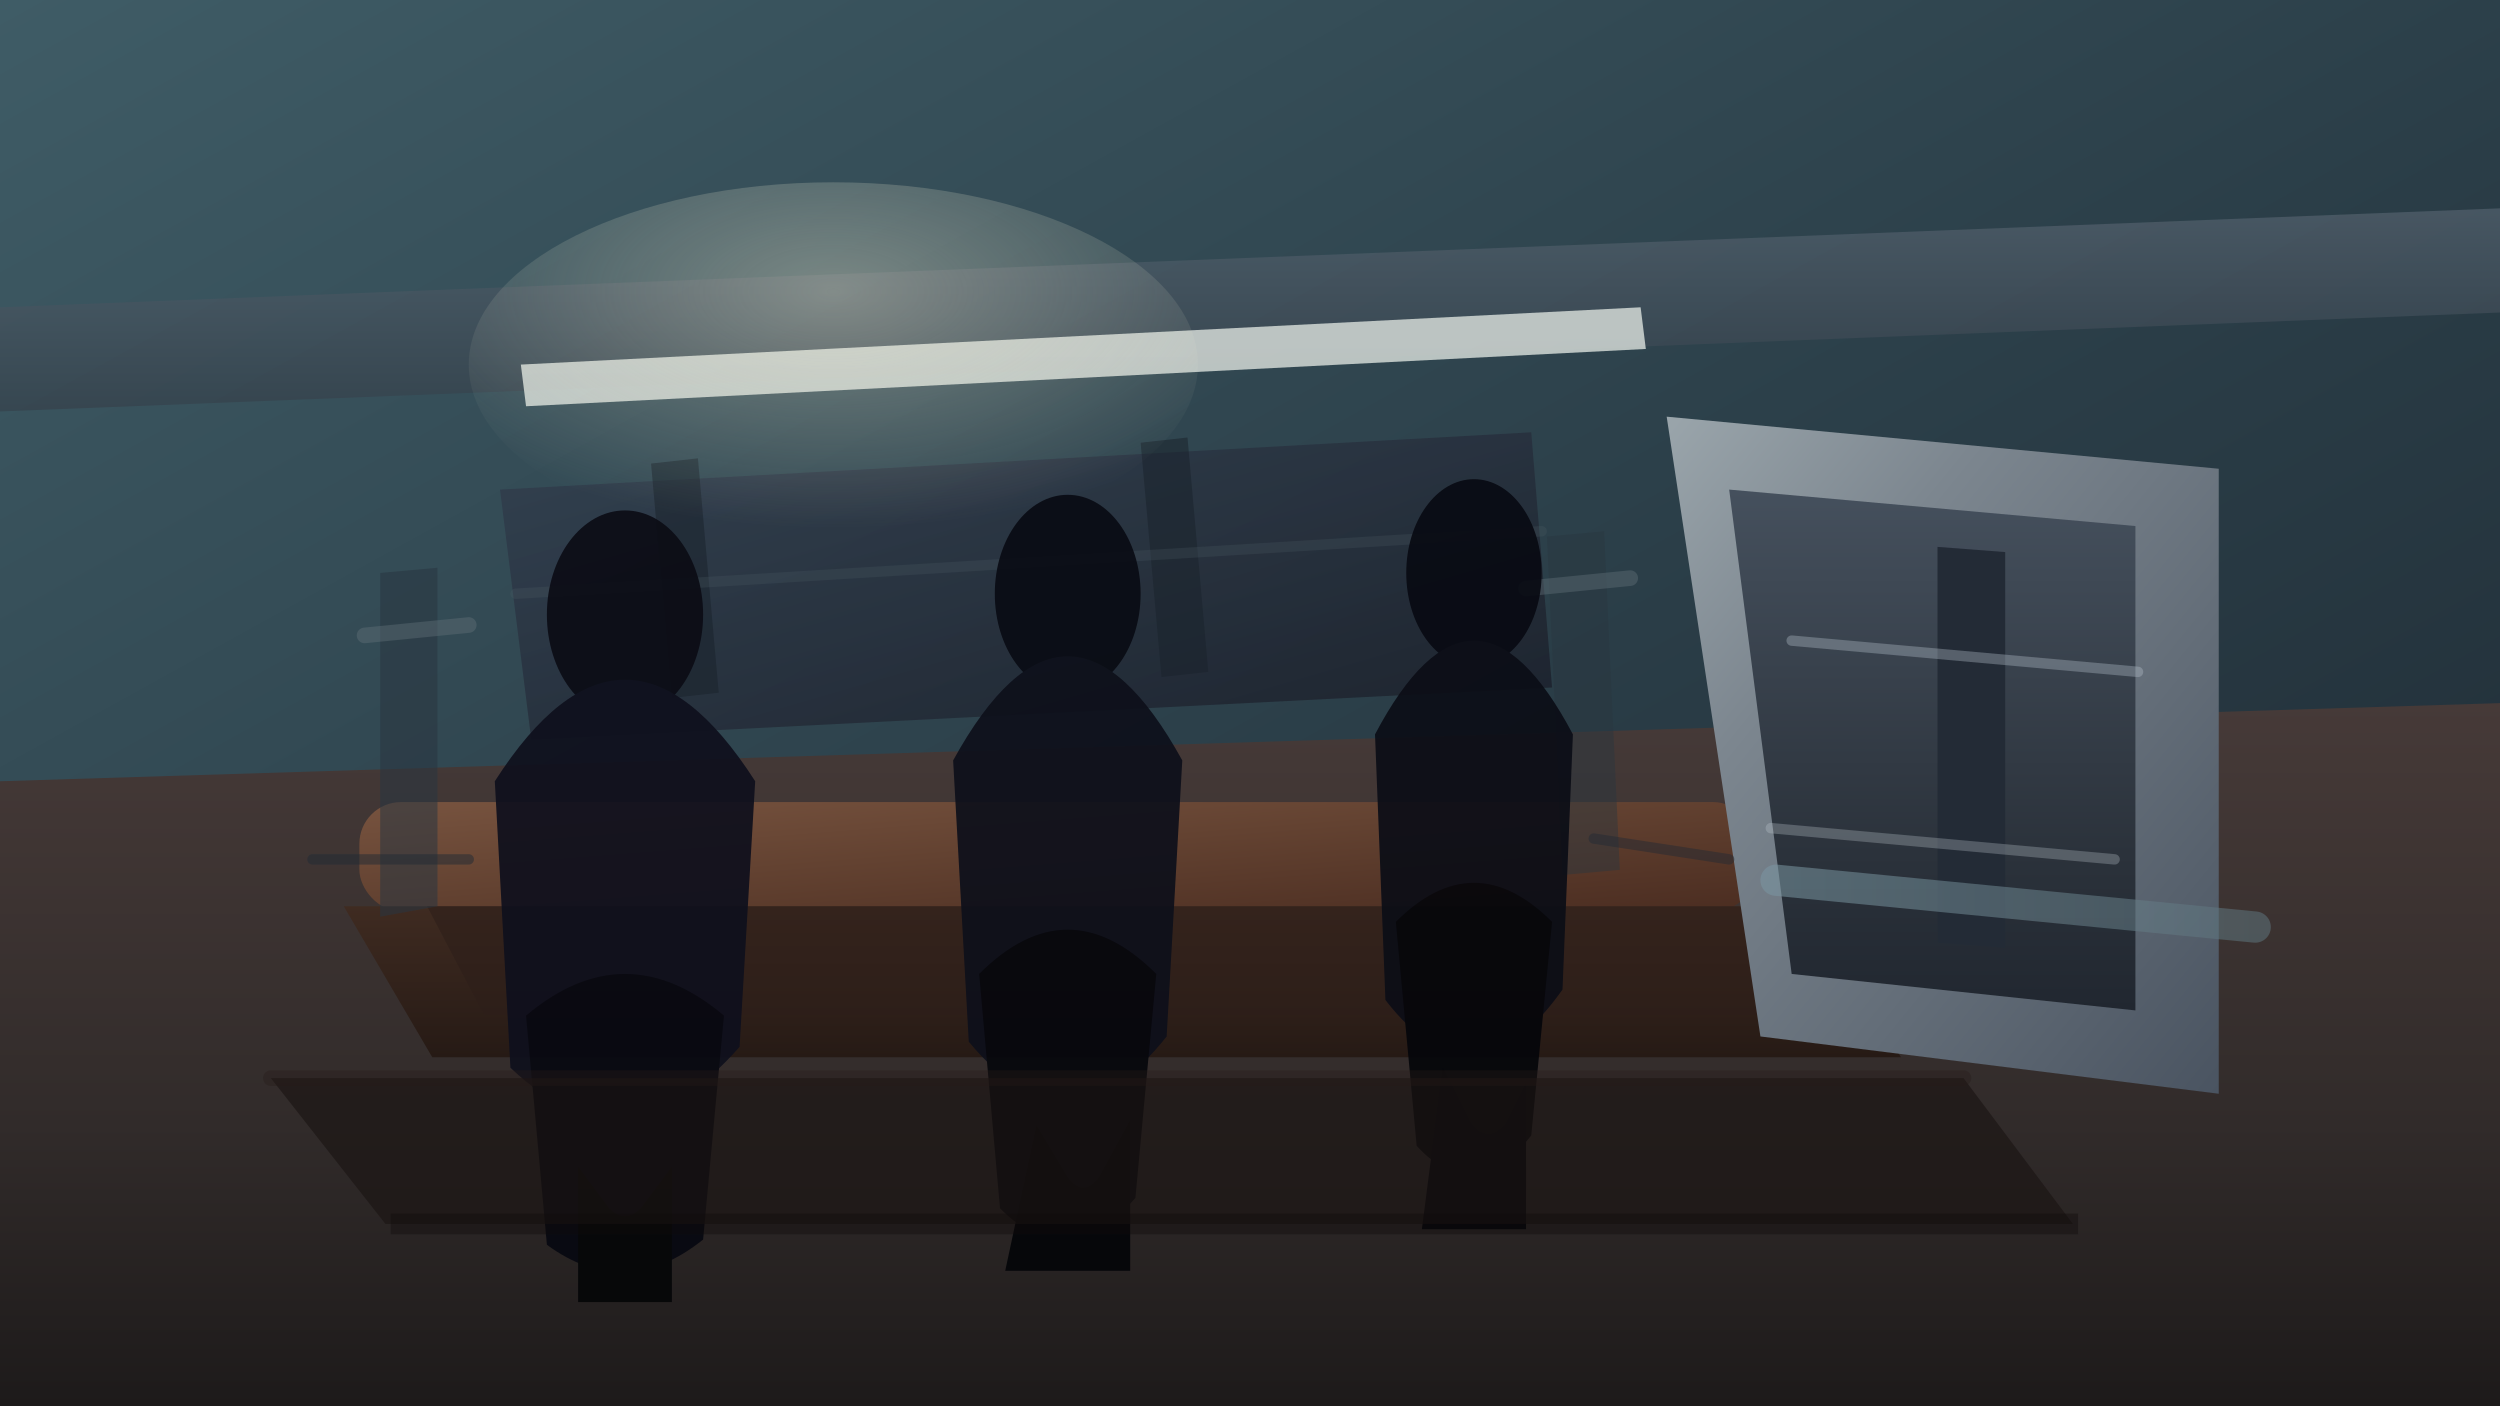 <svg xmlns="http://www.w3.org/2000/svg" viewBox="0 0 960 540" role="img" aria-labelledby="title desc">
  <title id="title">Интерьер вагона с молчаливыми пассажирами</title>
  <desc id="desc">Тусклый вагон электрички, трое силуэтов сидят на лавке, справа двери тамбура.</desc>
  <defs>
    <linearGradient id="wall" x1="0%" x2="100%" y1="0%" y2="100%">
      <stop offset="0%" stop-color="#3f5c66" />
      <stop offset="55%" stop-color="#2a3d47" />
      <stop offset="100%" stop-color="#1d2730" />
    </linearGradient>
    <linearGradient id="floor" x1="0%" x2="0%" y1="0%" y2="100%">
      <stop offset="0%" stop-color="#463a38" />
      <stop offset="60%" stop-color="#312b2a" />
      <stop offset="100%" stop-color="#1d1a1a" />
    </linearGradient>
    <linearGradient id="seatTop" x1="0%" x2="100%" y1="0%" y2="100%">
      <stop offset="0%" stop-color="#77533f" />
      <stop offset="45%" stop-color="#634231" />
      <stop offset="100%" stop-color="#4b2d21" />
    </linearGradient>
    <linearGradient id="seatFront" x1="0%" x2="0%" y1="0%" y2="100%">
      <stop offset="0%" stop-color="#3f2b21" />
      <stop offset="100%" stop-color="#261a15" />
    </linearGradient>
    <linearGradient id="doorPanel" x1="0%" x2="100%" y1="0%" y2="100%">
      <stop offset="0%" stop-color="#9aa5ab" />
      <stop offset="30%" stop-color="#7c868f" />
      <stop offset="100%" stop-color="#4a5461" />
    </linearGradient>
    <linearGradient id="doorInset" x1="0%" x2="0%" y1="0%" y2="100%">
      <stop offset="0%" stop-color="#45505d" />
      <stop offset="70%" stop-color="#2b323b" />
      <stop offset="100%" stop-color="#212730" />
    </linearGradient>
    <linearGradient id="window" x1="0%" x2="100%" y1="0%" y2="100%">
      <stop offset="0%" stop-color="#323f4f" stop-opacity="0.85" />
      <stop offset="100%" stop-color="#1b202a" stop-opacity="0.9" />
    </linearGradient>
    <linearGradient id="ceiling" x1="0%" x2="0%" y1="0%" y2="100%">
      <stop offset="0%" stop-color="#5b6875" />
      <stop offset="100%" stop-color="#343d47" />
    </linearGradient>
    <radialGradient id="lightGlow" cx="50%" cy="30%" r="65%">
      <stop offset="0%" stop-color="#f6f2d7" stop-opacity="0.9" />
      <stop offset="100%" stop-color="#f6f2d7" stop-opacity="0" />
    </radialGradient>
    <linearGradient id="handrail" x1="0%" x2="100%" y1="0%" y2="0%">
      <stop offset="0%" stop-color="#7a96a1" />
      <stop offset="100%" stop-color="#5d737c" />
    </linearGradient>
  </defs>
  <rect width="960" height="540" fill="url(#wall)" />
  <path d="M0 300 L960 270 L960 540 L0 540 Z" fill="url(#floor)" />
  <path d="M0 118 L960 80 L960 120 L0 158 Z" fill="url(#ceiling)" opacity="0.6" />
  <rect x="138" y="308" width="536" height="42" rx="16" fill="url(#seatTop)" />
  <path d="M132 348 L694 348 L730 406 L166 406 Z" fill="url(#seatFront)" />
  <path d="M164 348 L698 348 L724 390 L186 390 Z" fill="#2e1f19" opacity="0.6" />
  <path d="M640 160 L852 180 L852 420 L676 398 Z" fill="url(#doorPanel)" />
  <path d="M664 188 L820 202 L820 388 L688 374 Z" fill="url(#doorInset)" />
  <path d="M744 210 L770 212 L770 364 L744 362 Z" fill="#232b36" />
  <path d="M688 246 L821 258" stroke="#b8c2cd" stroke-width="4" stroke-linecap="round" opacity="0.35" />
  <path d="M680 318 L812 330" stroke="#bec8d1" stroke-width="4" stroke-linecap="round" opacity="0.3" />
  <path d="M192 188 L588 166 L596 264 L204 284 Z" fill="url(#window)" />
  <path d="M250 178 L268 176 L276 266 L258 268 Z" fill="#1b242d" opacity="0.55" />
  <path d="M438 170 L456 168 L464 258 L446 260 Z" fill="#1b242d" opacity="0.55" />
  <path d="M198 228 L592 204" stroke="#4d5e65" stroke-width="4" stroke-linecap="round" opacity="0.25" />
  <path d="M200 140 L630 118 L632 134 L202 156 Z" fill="#dce2dd" opacity="0.8" />
  <ellipse cx="320" cy="140" rx="140" ry="70" fill="url(#lightGlow)" opacity="0.4" />
  <path d="M146 220 L168 218 L168 348 L146 352 Z" fill="#283640" opacity="0.55" />
  <path d="M594 206 L616 204 L622 334 L600 336 Z" fill="#283640" opacity="0.45" />
  <path d="M140 244 L180 240" stroke="#66737b" stroke-width="6" stroke-linecap="round" opacity="0.4" />
  <path d="M586 226 L626 222" stroke="#66737b" stroke-width="6" stroke-linecap="round" opacity="0.4" />
  <path d="M120 332 L146 332" stroke="url(#handrail)" stroke-width="10" stroke-linecap="round" opacity="0.7" />
  <path d="M682 338 L866 356" stroke="url(#handrail)" stroke-width="12" stroke-linecap="round" opacity="0.55" />
  <g opacity="0.92">
    <g transform="translate(240 332)">
      <ellipse cx="0" cy="-96" rx="30" ry="40" fill="#0b0c15" />
      <path d="M-50 -32 Q0 -110 50 -32 L44 70 Q0 120 -44 78 Z" fill="#0e0f1c" />
      <path d="M-38 58 Q0 26 38 58 L30 144 Q0 168 -30 146 Z" fill="#070810" />
      <path d="M-18 116 L-6 132 Q0 138 6 132 L18 116 L18 168 L-18 168 Z" fill="#040507" />
    </g>
    <g transform="translate(410 320)">
      <ellipse cx="0" cy="-92" rx="28" ry="38" fill="#090b13" />
      <path d="M-44 -28 Q0 -108 44 -28 L38 78 Q0 126 -38 80 Z" fill="#0d0f1a" />
      <path d="M-34 54 Q0 20 34 54 L26 140 Q0 170 -26 144 Z" fill="#05060c" />
      <path d="M-12 112 L0 132 Q6 140 12 132 L24 110 L24 168 L-24 168 Z" fill="#030408" />
    </g>
    <g transform="translate(566 308)">
      <ellipse cx="0" cy="-88" rx="26" ry="36" fill="#080a12" />
      <path d="M-38 -26 Q0 -98 38 -26 L34 72 Q0 120 -34 76 Z" fill="#0b0d16" />
      <path d="M-30 46 Q0 16 30 46 L22 128 Q0 156 -22 132 Z" fill="#04050a" />
      <path d="M-12 102 L-2 122 Q4 132 12 124 L20 108 L20 164 L-20 164 Z" fill="#020309" />
    </g>
  </g>
  <path d="M104 414 L754 414 L796 470 L148 470 Z" fill="#1b1513" opacity="0.65" />
  <path d="M104 414 L754 414" stroke="#251b17" stroke-width="6" stroke-linecap="round" opacity="0.35" />
  <path d="M150 470 L798 470" stroke="#100c0b" stroke-width="8" opacity="0.4" />
  <path d="M120 330 L180 330" stroke="#202a34" stroke-width="4" opacity="0.5" stroke-linecap="round" />
  <path d="M612 322 L664 330" stroke="#202a34" stroke-width="4" opacity="0.45" stroke-linecap="round" />
</svg>
